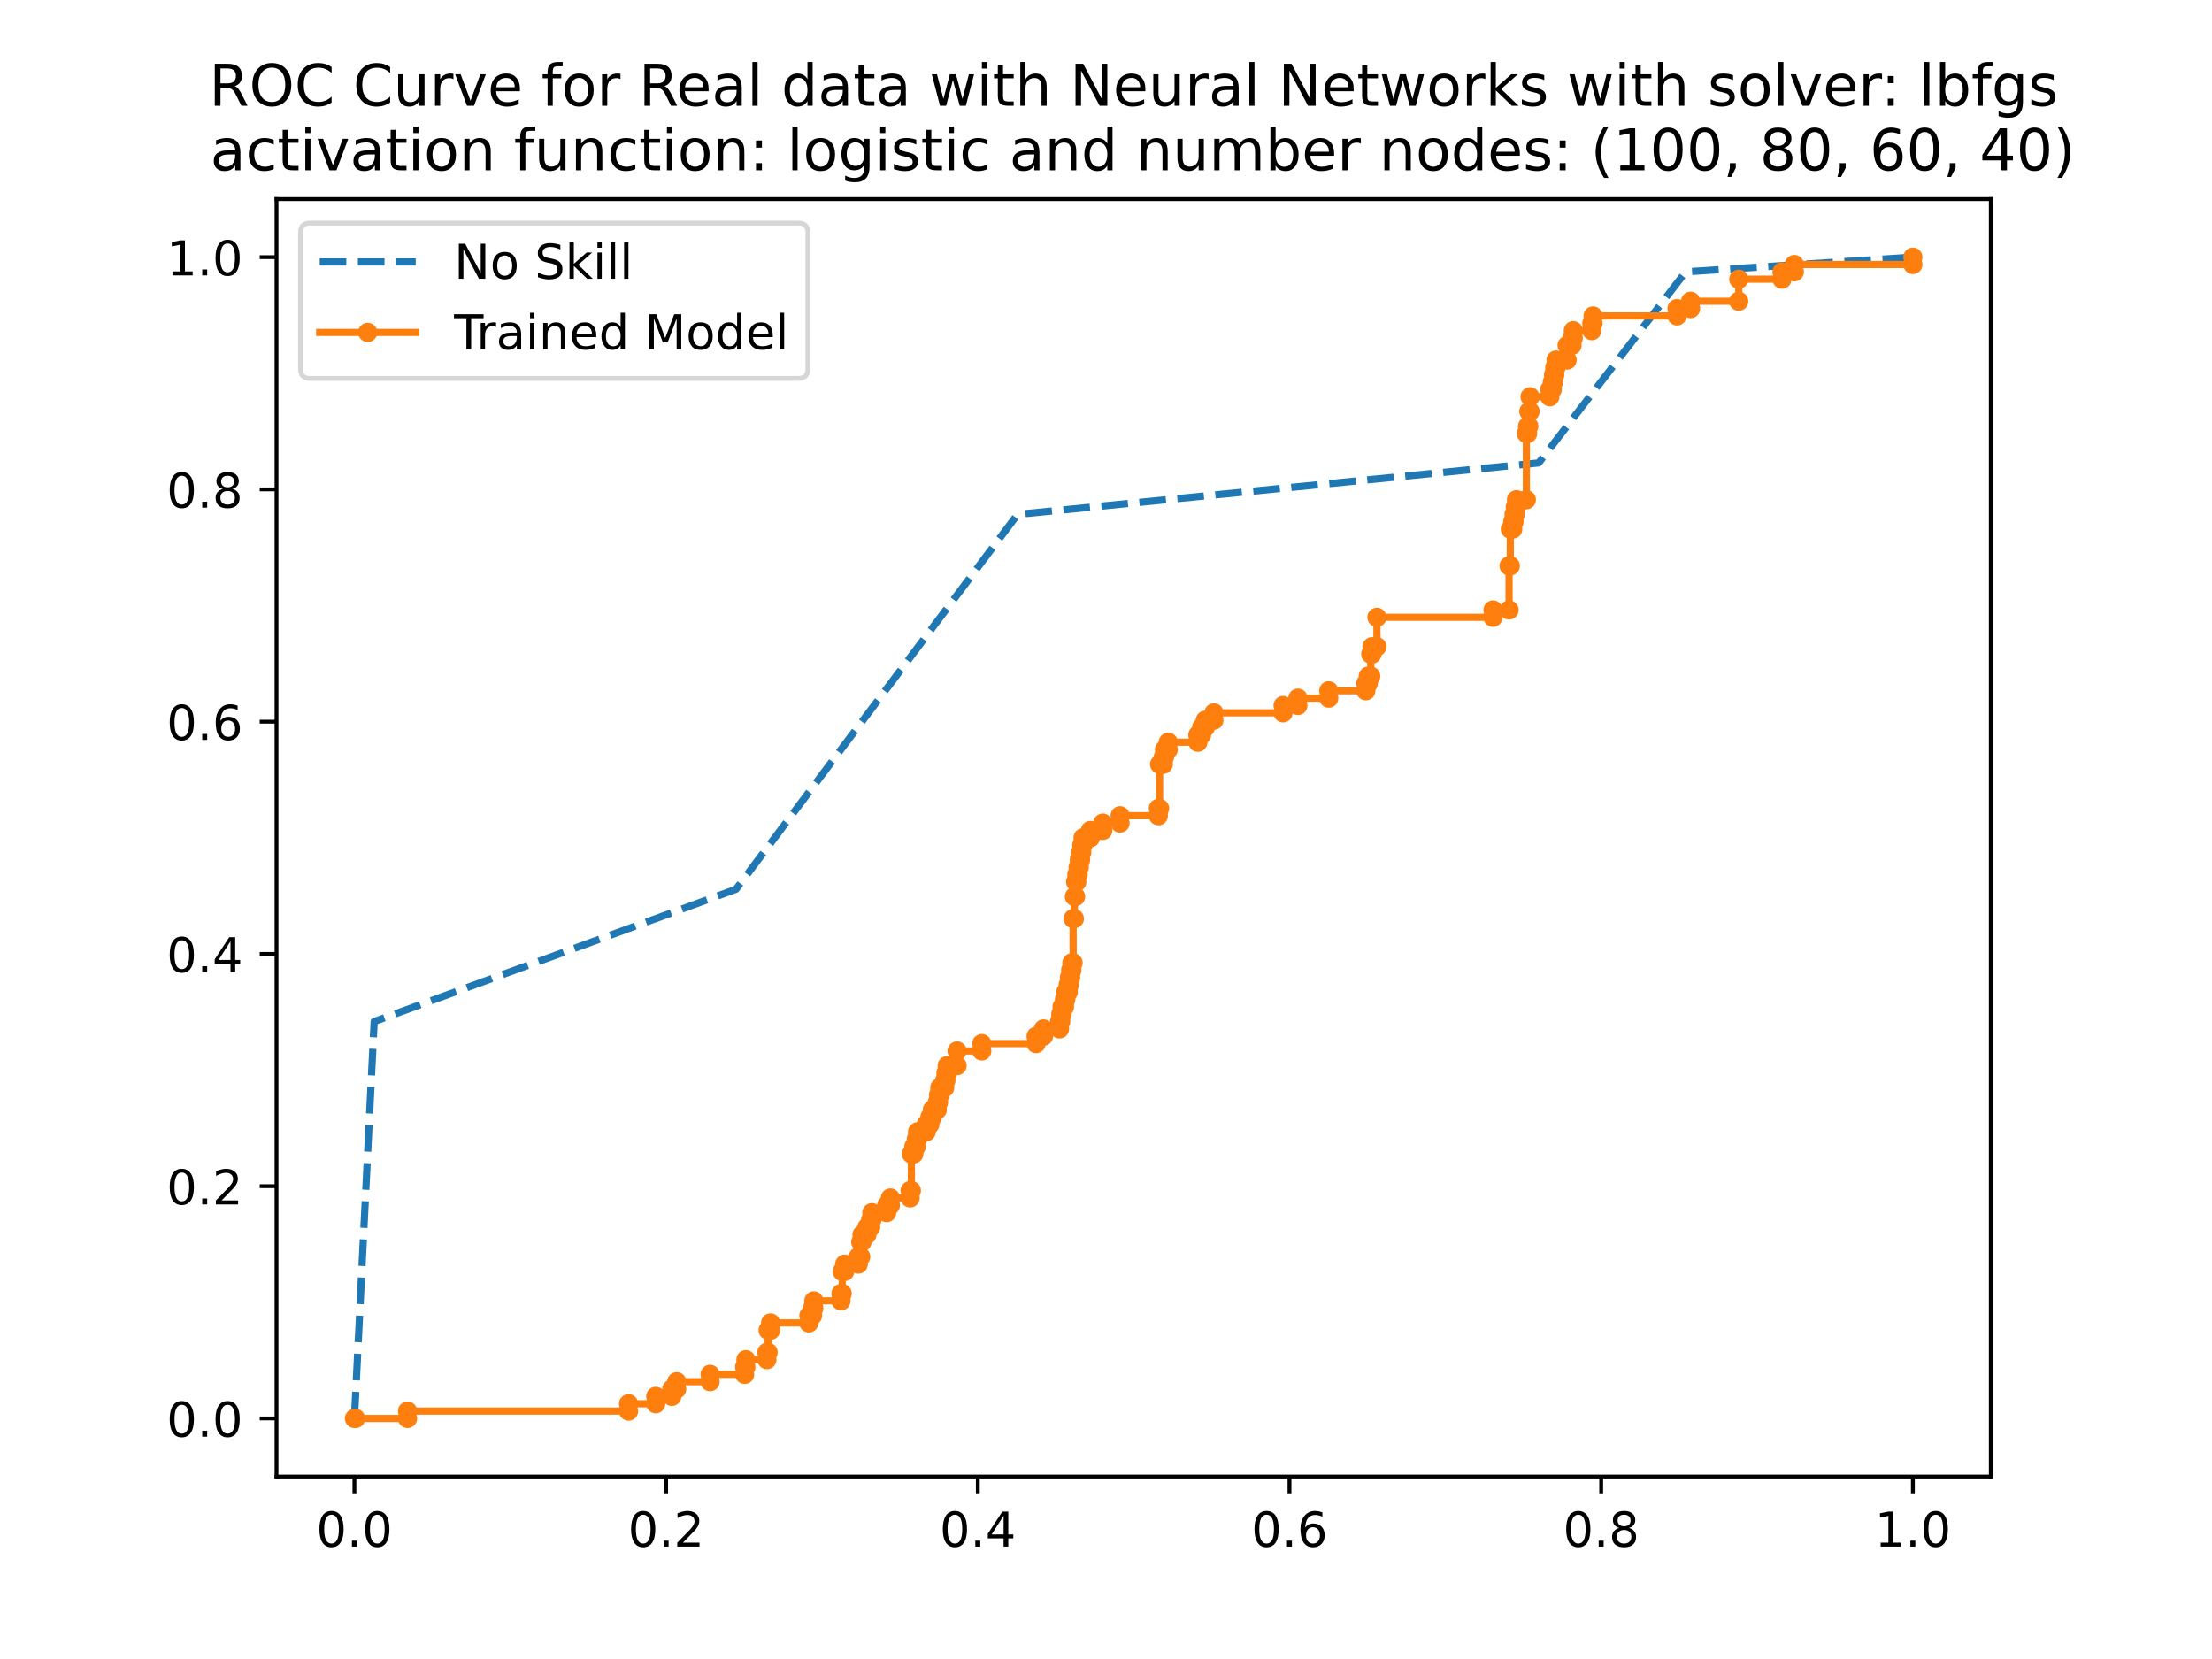 <?xml version="1.0" encoding="utf-8" standalone="no"?>
<!DOCTYPE svg PUBLIC "-//W3C//DTD SVG 1.1//EN"
  "http://www.w3.org/Graphics/SVG/1.1/DTD/svg11.dtd">
<!-- Created with matplotlib (https://matplotlib.org/) -->
<svg height="345.6pt" version="1.1" viewBox="0 0 460.8 345.6" width="460.8pt" xmlns="http://www.w3.org/2000/svg" xmlns:xlink="http://www.w3.org/1999/xlink">
 <defs>
  <style type="text/css">
*{stroke-linecap:butt;stroke-linejoin:round;}
  </style>
 </defs>
 <g id="figure_1">
  <g id="patch_1">
   <path d="M 0 345.6 
L 460.8 345.6 
L 460.8 0 
L 0 0 
z
" style="fill:#ffffff;"/>
  </g>
  <g id="axes_1">
   <g id="patch_2">
    <path d="M 57.6 307.584 
L 414.72 307.584 
L 414.72 41.472 
L 57.6 41.472 
z
" style="fill:#ffffff;"/>
   </g>
   <g id="matplotlib.axis_1">
    <g id="xtick_1">
     <g id="line2d_1">
      <defs>
       <path d="M 0 0 
L 0 3.5 
" id="m1d836913c6" style="stroke:#000000;stroke-width:0.8;"/>
      </defs>
      <g>
       <use style="stroke:#000000;stroke-width:0.8;" x="73.833" xlink:href="#m1d836913c6" y="307.584"/>
      </g>
     </g>
     <g id="text_1">
      <!-- 0.0 -->
      <defs>
       <path d="M 31.781 66.406 
Q 24.172 66.406 20.328 58.906 
Q 16.5 51.422 16.5 36.375 
Q 16.5 21.391 20.328 13.891 
Q 24.172 6.391 31.781 6.391 
Q 39.453 6.391 43.281 13.891 
Q 47.125 21.391 47.125 36.375 
Q 47.125 51.422 43.281 58.906 
Q 39.453 66.406 31.781 66.406 
z
M 31.781 74.219 
Q 44.047 74.219 50.516 64.516 
Q 56.984 54.828 56.984 36.375 
Q 56.984 17.969 50.516 8.266 
Q 44.047 -1.422 31.781 -1.422 
Q 19.531 -1.422 13.062 8.266 
Q 6.594 17.969 6.594 36.375 
Q 6.594 54.828 13.062 64.516 
Q 19.531 74.219 31.781 74.219 
z
" id="DejaVuSans-48"/>
       <path d="M 10.688 12.406 
L 21 12.406 
L 21 0 
L 10.688 0 
z
" id="DejaVuSans-46"/>
      </defs>
      <g transform="translate(65.881 322.182)scale(0.1 -0.1)">
       <use xlink:href="#DejaVuSans-48"/>
       <use x="63.623" xlink:href="#DejaVuSans-46"/>
       <use x="95.41" xlink:href="#DejaVuSans-48"/>
      </g>
     </g>
    </g>
    <g id="xtick_2">
     <g id="line2d_2">
      <g>
       <use style="stroke:#000000;stroke-width:0.8;" x="138.764" xlink:href="#m1d836913c6" y="307.584"/>
      </g>
     </g>
     <g id="text_2">
      <!-- 0.2 -->
      <defs>
       <path d="M 19.188 8.297 
L 53.609 8.297 
L 53.609 0 
L 7.328 0 
L 7.328 8.297 
Q 12.938 14.109 22.625 23.891 
Q 32.328 33.688 34.812 36.531 
Q 39.547 41.844 41.422 45.531 
Q 43.312 49.219 43.312 52.781 
Q 43.312 58.594 39.234 62.25 
Q 35.156 65.922 28.609 65.922 
Q 23.969 65.922 18.812 64.312 
Q 13.672 62.703 7.812 59.422 
L 7.812 69.391 
Q 13.766 71.781 18.938 73 
Q 24.125 74.219 28.422 74.219 
Q 39.75 74.219 46.484 68.547 
Q 53.219 62.891 53.219 53.422 
Q 53.219 48.922 51.531 44.891 
Q 49.859 40.875 45.406 35.406 
Q 44.188 33.984 37.641 27.219 
Q 31.109 20.453 19.188 8.297 
z
" id="DejaVuSans-50"/>
      </defs>
      <g transform="translate(130.812 322.182)scale(0.1 -0.1)">
       <use xlink:href="#DejaVuSans-48"/>
       <use x="63.623" xlink:href="#DejaVuSans-46"/>
       <use x="95.41" xlink:href="#DejaVuSans-50"/>
      </g>
     </g>
    </g>
    <g id="xtick_3">
     <g id="line2d_3">
      <g>
       <use style="stroke:#000000;stroke-width:0.8;" x="203.695" xlink:href="#m1d836913c6" y="307.584"/>
      </g>
     </g>
     <g id="text_3">
      <!-- 0.4 -->
      <defs>
       <path d="M 37.797 64.312 
L 12.891 25.391 
L 37.797 25.391 
z
M 35.203 72.906 
L 47.609 72.906 
L 47.609 25.391 
L 58.016 25.391 
L 58.016 17.188 
L 47.609 17.188 
L 47.609 0 
L 37.797 0 
L 37.797 17.188 
L 4.891 17.188 
L 4.891 26.703 
z
" id="DejaVuSans-52"/>
      </defs>
      <g transform="translate(195.743 322.182)scale(0.1 -0.1)">
       <use xlink:href="#DejaVuSans-48"/>
       <use x="63.623" xlink:href="#DejaVuSans-46"/>
       <use x="95.41" xlink:href="#DejaVuSans-52"/>
      </g>
     </g>
    </g>
    <g id="xtick_4">
     <g id="line2d_4">
      <g>
       <use style="stroke:#000000;stroke-width:0.8;" x="268.625" xlink:href="#m1d836913c6" y="307.584"/>
      </g>
     </g>
     <g id="text_4">
      <!-- 0.6 -->
      <defs>
       <path d="M 33.016 40.375 
Q 26.375 40.375 22.484 35.828 
Q 18.609 31.297 18.609 23.391 
Q 18.609 15.531 22.484 10.953 
Q 26.375 6.391 33.016 6.391 
Q 39.656 6.391 43.531 10.953 
Q 47.406 15.531 47.406 23.391 
Q 47.406 31.297 43.531 35.828 
Q 39.656 40.375 33.016 40.375 
z
M 52.594 71.297 
L 52.594 62.312 
Q 48.875 64.062 45.094 64.984 
Q 41.312 65.922 37.594 65.922 
Q 27.828 65.922 22.672 59.328 
Q 17.531 52.734 16.797 39.406 
Q 19.672 43.656 24.016 45.922 
Q 28.375 48.188 33.594 48.188 
Q 44.578 48.188 50.953 41.516 
Q 57.328 34.859 57.328 23.391 
Q 57.328 12.156 50.688 5.359 
Q 44.047 -1.422 33.016 -1.422 
Q 20.359 -1.422 13.672 8.266 
Q 6.984 17.969 6.984 36.375 
Q 6.984 53.656 15.188 63.938 
Q 23.391 74.219 37.203 74.219 
Q 40.922 74.219 44.703 73.484 
Q 48.484 72.75 52.594 71.297 
z
" id="DejaVuSans-54"/>
      </defs>
      <g transform="translate(260.674 322.182)scale(0.1 -0.1)">
       <use xlink:href="#DejaVuSans-48"/>
       <use x="63.623" xlink:href="#DejaVuSans-46"/>
       <use x="95.41" xlink:href="#DejaVuSans-54"/>
      </g>
     </g>
    </g>
    <g id="xtick_5">
     <g id="line2d_5">
      <g>
       <use style="stroke:#000000;stroke-width:0.8;" x="333.556" xlink:href="#m1d836913c6" y="307.584"/>
      </g>
     </g>
     <g id="text_5">
      <!-- 0.8 -->
      <defs>
       <path d="M 31.781 34.625 
Q 24.75 34.625 20.719 30.859 
Q 16.703 27.094 16.703 20.516 
Q 16.703 13.922 20.719 10.156 
Q 24.75 6.391 31.781 6.391 
Q 38.812 6.391 42.859 10.172 
Q 46.922 13.969 46.922 20.516 
Q 46.922 27.094 42.891 30.859 
Q 38.875 34.625 31.781 34.625 
z
M 21.922 38.812 
Q 15.578 40.375 12.031 44.719 
Q 8.5 49.078 8.5 55.328 
Q 8.5 64.062 14.719 69.141 
Q 20.953 74.219 31.781 74.219 
Q 42.672 74.219 48.875 69.141 
Q 55.078 64.062 55.078 55.328 
Q 55.078 49.078 51.531 44.719 
Q 48 40.375 41.703 38.812 
Q 48.828 37.156 52.797 32.312 
Q 56.781 27.484 56.781 20.516 
Q 56.781 9.906 50.312 4.234 
Q 43.844 -1.422 31.781 -1.422 
Q 19.734 -1.422 13.25 4.234 
Q 6.781 9.906 6.781 20.516 
Q 6.781 27.484 10.781 32.312 
Q 14.797 37.156 21.922 38.812 
z
M 18.312 54.391 
Q 18.312 48.734 21.844 45.562 
Q 25.391 42.391 31.781 42.391 
Q 38.141 42.391 41.719 45.562 
Q 45.312 48.734 45.312 54.391 
Q 45.312 60.062 41.719 63.234 
Q 38.141 66.406 31.781 66.406 
Q 25.391 66.406 21.844 63.234 
Q 18.312 60.062 18.312 54.391 
z
" id="DejaVuSans-56"/>
      </defs>
      <g transform="translate(325.605 322.182)scale(0.1 -0.1)">
       <use xlink:href="#DejaVuSans-48"/>
       <use x="63.623" xlink:href="#DejaVuSans-46"/>
       <use x="95.41" xlink:href="#DejaVuSans-56"/>
      </g>
     </g>
    </g>
    <g id="xtick_6">
     <g id="line2d_6">
      <g>
       <use style="stroke:#000000;stroke-width:0.8;" x="398.487" xlink:href="#m1d836913c6" y="307.584"/>
      </g>
     </g>
     <g id="text_6">
      <!-- 1.0 -->
      <defs>
       <path d="M 12.406 8.297 
L 28.516 8.297 
L 28.516 63.922 
L 10.984 60.406 
L 10.984 69.391 
L 28.422 72.906 
L 38.281 72.906 
L 38.281 8.297 
L 54.391 8.297 
L 54.391 0 
L 12.406 0 
z
" id="DejaVuSans-49"/>
      </defs>
      <g transform="translate(390.536 322.182)scale(0.1 -0.1)">
       <use xlink:href="#DejaVuSans-49"/>
       <use x="63.623" xlink:href="#DejaVuSans-46"/>
       <use x="95.41" xlink:href="#DejaVuSans-48"/>
      </g>
     </g>
    </g>
   </g>
   <g id="matplotlib.axis_2">
    <g id="ytick_1">
     <g id="line2d_7">
      <defs>
       <path d="M 0 0 
L -3.5 0 
" id="m1ca6180bd4" style="stroke:#000000;stroke-width:0.8;"/>
      </defs>
      <g>
       <use style="stroke:#000000;stroke-width:0.8;" x="57.6" xlink:href="#m1ca6180bd4" y="295.488"/>
      </g>
     </g>
     <g id="text_7">
      <!-- 0.0 -->
      <g transform="translate(34.697 299.287)scale(0.1 -0.1)">
       <use xlink:href="#DejaVuSans-48"/>
       <use x="63.623" xlink:href="#DejaVuSans-46"/>
       <use x="95.41" xlink:href="#DejaVuSans-48"/>
      </g>
     </g>
    </g>
    <g id="ytick_2">
     <g id="line2d_8">
      <g>
       <use style="stroke:#000000;stroke-width:0.8;" x="57.6" xlink:href="#m1ca6180bd4" y="247.104"/>
      </g>
     </g>
     <g id="text_8">
      <!-- 0.2 -->
      <g transform="translate(34.697 250.903)scale(0.1 -0.1)">
       <use xlink:href="#DejaVuSans-48"/>
       <use x="63.623" xlink:href="#DejaVuSans-46"/>
       <use x="95.41" xlink:href="#DejaVuSans-50"/>
      </g>
     </g>
    </g>
    <g id="ytick_3">
     <g id="line2d_9">
      <g>
       <use style="stroke:#000000;stroke-width:0.8;" x="57.6" xlink:href="#m1ca6180bd4" y="198.72"/>
      </g>
     </g>
     <g id="text_9">
      <!-- 0.4 -->
      <g transform="translate(34.697 202.519)scale(0.1 -0.1)">
       <use xlink:href="#DejaVuSans-48"/>
       <use x="63.623" xlink:href="#DejaVuSans-46"/>
       <use x="95.41" xlink:href="#DejaVuSans-52"/>
      </g>
     </g>
    </g>
    <g id="ytick_4">
     <g id="line2d_10">
      <g>
       <use style="stroke:#000000;stroke-width:0.8;" x="57.6" xlink:href="#m1ca6180bd4" y="150.336"/>
      </g>
     </g>
     <g id="text_10">
      <!-- 0.6 -->
      <g transform="translate(34.697 154.135)scale(0.1 -0.1)">
       <use xlink:href="#DejaVuSans-48"/>
       <use x="63.623" xlink:href="#DejaVuSans-46"/>
       <use x="95.41" xlink:href="#DejaVuSans-54"/>
      </g>
     </g>
    </g>
    <g id="ytick_5">
     <g id="line2d_11">
      <g>
       <use style="stroke:#000000;stroke-width:0.8;" x="57.6" xlink:href="#m1ca6180bd4" y="101.952"/>
      </g>
     </g>
     <g id="text_11">
      <!-- 0.8 -->
      <g transform="translate(34.697 105.751)scale(0.1 -0.1)">
       <use xlink:href="#DejaVuSans-48"/>
       <use x="63.623" xlink:href="#DejaVuSans-46"/>
       <use x="95.41" xlink:href="#DejaVuSans-56"/>
      </g>
     </g>
    </g>
    <g id="ytick_6">
     <g id="line2d_12">
      <g>
       <use style="stroke:#000000;stroke-width:0.8;" x="57.6" xlink:href="#m1ca6180bd4" y="53.568"/>
      </g>
     </g>
     <g id="text_12">
      <!-- 1.0 -->
      <g transform="translate(34.697 57.367)scale(0.1 -0.1)">
       <use xlink:href="#DejaVuSans-49"/>
       <use x="63.623" xlink:href="#DejaVuSans-46"/>
       <use x="95.41" xlink:href="#DejaVuSans-48"/>
      </g>
     </g>
    </g>
   </g>
   <g id="line2d_13">
    <path clip-path="url(#pd02e1b7ed0)" d="M 73.833 295.488 
L 77.949 212.806 
L 153.324 185.246 
L 211.978 107.158 
L 320.539 96.44 
L 351.153 56.63 
L 398.487 53.568 
" style="fill:none;stroke:#1f77b4;stroke-dasharray:5.55,2.4;stroke-dashoffset:0;stroke-width:1.5;"/>
   </g>
   <g id="line2d_14">
    <path clip-path="url(#pd02e1b7ed0)" d="M 73.833 295.488 
L 84.895 295.488 
L 84.895 293.957 
L 130.943 293.957 
L 130.943 292.426 
L 136.603 292.426 
L 136.603 290.895 
L 139.947 290.895 
L 139.947 289.363 
L 140.976 289.363 
L 140.976 287.832 
L 147.922 287.832 
L 147.922 286.301 
L 155.125 286.301 
L 155.125 284.77 
L 155.382 284.77 
L 155.382 283.239 
L 159.756 283.239 
L 159.756 281.708 
L 160.013 281.708 
L 160.013 277.114 
L 160.527 277.114 
L 160.527 275.583 
L 168.502 275.583 
L 168.502 274.052 
L 169.274 274.052 
L 169.274 272.521 
L 169.531 272.521 
L 169.531 270.99 
L 175.191 270.99 
L 175.191 269.459 
L 175.448 269.459 
L 175.448 264.865 
L 175.963 264.865 
L 175.963 263.334 
L 178.792 263.334 
L 178.792 261.803 
L 179.307 261.803 
L 179.307 258.741 
L 179.564 258.741 
L 179.564 257.21 
L 180.593 257.21 
L 180.593 255.678 
L 181.365 255.678 
L 181.365 254.147 
L 181.622 254.147 
L 181.622 252.616 
L 184.709 252.616 
L 184.709 251.085 
L 185.481 251.085 
L 185.481 249.554 
L 189.597 249.554 
L 189.597 248.023 
L 189.854 248.023 
L 189.854 240.367 
L 190.369 240.367 
L 190.369 238.836 
L 190.883 238.836 
L 190.883 237.305 
L 191.141 237.305 
L 191.141 235.774 
L 192.941 235.774 
L 192.941 234.242 
L 193.713 234.242 
L 193.713 232.711 
L 194.228 232.711 
L 194.228 231.18 
L 195.257 231.18 
L 195.257 229.649 
L 195.514 229.649 
L 195.514 228.118 
L 195.771 228.118 
L 195.771 226.587 
L 196.8 226.587 
L 196.8 225.056 
L 197.057 225.056 
L 197.057 223.524 
L 197.315 223.524 
L 197.315 221.993 
L 199.373 221.993 
L 199.373 218.931 
L 204.518 218.931 
L 204.518 217.4 
L 215.837 217.4 
L 215.837 215.869 
L 217.38 215.869 
L 217.38 214.338 
L 220.725 214.338 
L 220.725 212.806 
L 220.982 212.806 
L 220.982 211.275 
L 221.239 211.275 
L 221.239 209.744 
L 221.754 209.744 
L 221.754 208.213 
L 222.011 208.213 
L 222.011 206.682 
L 222.526 206.682 
L 222.526 205.151 
L 222.783 205.151 
L 222.783 203.62 
L 223.04 203.62 
L 223.04 202.089 
L 223.297 202.089 
L 223.297 200.557 
L 223.555 200.557 
L 223.555 191.371 
L 223.812 191.371 
L 223.812 186.777 
L 224.069 186.777 
L 224.069 183.715 
L 224.326 183.715 
L 224.326 182.184 
L 224.584 182.184 
L 224.584 180.653 
L 224.841 180.653 
L 224.841 179.121 
L 225.098 179.121 
L 225.098 177.59 
L 225.355 177.59 
L 225.355 176.059 
L 225.613 176.059 
L 225.613 174.528 
L 227.156 174.528 
L 227.156 172.997 
L 229.729 172.997 
L 229.729 171.466 
L 233.33 171.466 
L 233.33 169.935 
L 241.305 169.935 
L 241.305 168.403 
L 241.562 168.403 
L 241.562 159.217 
L 242.334 159.217 
L 242.334 157.685 
L 242.591 157.685 
L 242.591 156.154 
L 243.363 156.154 
L 243.363 154.623 
L 249.537 154.623 
L 249.537 153.092 
L 250.309 153.092 
L 250.309 151.561 
L 251.081 151.561 
L 251.081 150.03 
L 252.882 150.03 
L 252.882 148.499 
L 267.288 148.499 
L 267.288 146.967 
L 270.375 146.967 
L 270.375 145.436 
L 276.806 145.436 
L 276.806 143.905 
L 284.524 143.905 
L 284.524 142.374 
L 285.038 142.374 
L 285.038 140.843 
L 285.553 140.843 
L 285.553 136.25 
L 285.81 136.25 
L 285.81 134.718 
L 286.839 134.718 
L 286.839 128.594 
L 311.021 128.594 
L 311.021 127.063 
L 314.365 127.063 
L 314.365 117.876 
L 314.622 117.876 
L 314.622 110.22 
L 315.137 110.22 
L 315.137 108.689 
L 315.394 108.689 
L 315.394 107.158 
L 315.651 107.158 
L 315.651 105.627 
L 315.909 105.627 
L 315.909 104.096 
L 317.967 104.096 
L 317.967 90.315 
L 318.224 90.315 
L 318.224 88.784 
L 318.481 88.784 
L 318.481 85.722 
L 318.739 85.722 
L 318.739 82.66 
L 322.855 82.66 
L 322.855 81.129 
L 323.369 81.129 
L 323.369 79.597 
L 323.626 79.597 
L 323.626 78.066 
L 323.884 78.066 
L 323.884 76.535 
L 324.141 76.535 
L 324.141 75.004 
L 326.456 75.004 
L 326.456 71.942 
L 327.485 71.942 
L 327.485 70.411 
L 327.742 70.411 
L 327.742 68.879 
L 331.601 68.879 
L 331.601 67.348 
L 331.858 67.348 
L 331.858 65.817 
L 349.352 65.817 
L 349.352 64.286 
L 352.182 64.286 
L 352.182 62.755 
L 362.214 62.755 
L 362.214 58.161 
L 371.218 58.161 
L 371.218 56.63 
L 373.791 56.63 
L 373.791 55.099 
L 398.487 55.099 
L 398.487 53.568 
L 398.487 53.568 
" style="fill:none;stroke:#ff7f0e;stroke-linecap:square;stroke-width:1.5;"/>
    <defs>
     <path d="M 0 1.5 
C 0.398 1.5 0.779 1.342 1.061 1.061 
C 1.342 0.779 1.5 0.398 1.5 0 
C 1.5 -0.398 1.342 -0.779 1.061 -1.061 
C 0.779 -1.342 0.398 -1.5 0 -1.5 
C -0.398 -1.5 -0.779 -1.342 -1.061 -1.061 
C -1.342 -0.779 -1.5 -0.398 -1.5 0 
C -1.5 0.398 -1.342 0.779 -1.061 1.061 
C -0.779 1.342 -0.398 1.5 0 1.5 
z
" id="m5cc04a9343" style="stroke:#ff7f0e;"/>
    </defs>
    <g clip-path="url(#pd02e1b7ed0)">
     <use style="fill:#ff7f0e;stroke:#ff7f0e;" x="73.833" xlink:href="#m5cc04a9343" y="295.488"/>
     <use style="fill:#ff7f0e;stroke:#ff7f0e;" x="74.09" xlink:href="#m5cc04a9343" y="295.488"/>
     <use style="fill:#ff7f0e;stroke:#ff7f0e;" x="84.895" xlink:href="#m5cc04a9343" y="295.488"/>
     <use style="fill:#ff7f0e;stroke:#ff7f0e;" x="84.895" xlink:href="#m5cc04a9343" y="293.957"/>
     <use style="fill:#ff7f0e;stroke:#ff7f0e;" x="130.943" xlink:href="#m5cc04a9343" y="293.957"/>
     <use style="fill:#ff7f0e;stroke:#ff7f0e;" x="130.943" xlink:href="#m5cc04a9343" y="292.426"/>
     <use style="fill:#ff7f0e;stroke:#ff7f0e;" x="136.603" xlink:href="#m5cc04a9343" y="292.426"/>
     <use style="fill:#ff7f0e;stroke:#ff7f0e;" x="136.603" xlink:href="#m5cc04a9343" y="290.895"/>
     <use style="fill:#ff7f0e;stroke:#ff7f0e;" x="139.947" xlink:href="#m5cc04a9343" y="290.895"/>
     <use style="fill:#ff7f0e;stroke:#ff7f0e;" x="139.947" xlink:href="#m5cc04a9343" y="289.363"/>
     <use style="fill:#ff7f0e;stroke:#ff7f0e;" x="140.976" xlink:href="#m5cc04a9343" y="289.363"/>
     <use style="fill:#ff7f0e;stroke:#ff7f0e;" x="140.976" xlink:href="#m5cc04a9343" y="287.832"/>
     <use style="fill:#ff7f0e;stroke:#ff7f0e;" x="147.922" xlink:href="#m5cc04a9343" y="287.832"/>
     <use style="fill:#ff7f0e;stroke:#ff7f0e;" x="147.922" xlink:href="#m5cc04a9343" y="286.301"/>
     <use style="fill:#ff7f0e;stroke:#ff7f0e;" x="155.125" xlink:href="#m5cc04a9343" y="286.301"/>
     <use style="fill:#ff7f0e;stroke:#ff7f0e;" x="155.125" xlink:href="#m5cc04a9343" y="284.77"/>
     <use style="fill:#ff7f0e;stroke:#ff7f0e;" x="155.382" xlink:href="#m5cc04a9343" y="284.77"/>
     <use style="fill:#ff7f0e;stroke:#ff7f0e;" x="155.382" xlink:href="#m5cc04a9343" y="283.239"/>
     <use style="fill:#ff7f0e;stroke:#ff7f0e;" x="159.756" xlink:href="#m5cc04a9343" y="283.239"/>
     <use style="fill:#ff7f0e;stroke:#ff7f0e;" x="159.756" xlink:href="#m5cc04a9343" y="281.708"/>
     <use style="fill:#ff7f0e;stroke:#ff7f0e;" x="160.013" xlink:href="#m5cc04a9343" y="281.708"/>
     <use style="fill:#ff7f0e;stroke:#ff7f0e;" x="160.013" xlink:href="#m5cc04a9343" y="277.114"/>
     <use style="fill:#ff7f0e;stroke:#ff7f0e;" x="160.527" xlink:href="#m5cc04a9343" y="277.114"/>
     <use style="fill:#ff7f0e;stroke:#ff7f0e;" x="160.527" xlink:href="#m5cc04a9343" y="275.583"/>
     <use style="fill:#ff7f0e;stroke:#ff7f0e;" x="168.502" xlink:href="#m5cc04a9343" y="275.583"/>
     <use style="fill:#ff7f0e;stroke:#ff7f0e;" x="168.502" xlink:href="#m5cc04a9343" y="274.052"/>
     <use style="fill:#ff7f0e;stroke:#ff7f0e;" x="169.274" xlink:href="#m5cc04a9343" y="274.052"/>
     <use style="fill:#ff7f0e;stroke:#ff7f0e;" x="169.274" xlink:href="#m5cc04a9343" y="272.521"/>
     <use style="fill:#ff7f0e;stroke:#ff7f0e;" x="169.531" xlink:href="#m5cc04a9343" y="272.521"/>
     <use style="fill:#ff7f0e;stroke:#ff7f0e;" x="169.531" xlink:href="#m5cc04a9343" y="270.99"/>
     <use style="fill:#ff7f0e;stroke:#ff7f0e;" x="175.191" xlink:href="#m5cc04a9343" y="270.99"/>
     <use style="fill:#ff7f0e;stroke:#ff7f0e;" x="175.191" xlink:href="#m5cc04a9343" y="269.459"/>
     <use style="fill:#ff7f0e;stroke:#ff7f0e;" x="175.448" xlink:href="#m5cc04a9343" y="269.459"/>
     <use style="fill:#ff7f0e;stroke:#ff7f0e;" x="175.448" xlink:href="#m5cc04a9343" y="264.865"/>
     <use style="fill:#ff7f0e;stroke:#ff7f0e;" x="175.963" xlink:href="#m5cc04a9343" y="264.865"/>
     <use style="fill:#ff7f0e;stroke:#ff7f0e;" x="175.963" xlink:href="#m5cc04a9343" y="263.334"/>
     <use style="fill:#ff7f0e;stroke:#ff7f0e;" x="178.792" xlink:href="#m5cc04a9343" y="263.334"/>
     <use style="fill:#ff7f0e;stroke:#ff7f0e;" x="178.792" xlink:href="#m5cc04a9343" y="261.803"/>
     <use style="fill:#ff7f0e;stroke:#ff7f0e;" x="179.307" xlink:href="#m5cc04a9343" y="261.803"/>
     <use style="fill:#ff7f0e;stroke:#ff7f0e;" x="179.307" xlink:href="#m5cc04a9343" y="258.741"/>
     <use style="fill:#ff7f0e;stroke:#ff7f0e;" x="179.564" xlink:href="#m5cc04a9343" y="258.741"/>
     <use style="fill:#ff7f0e;stroke:#ff7f0e;" x="179.564" xlink:href="#m5cc04a9343" y="257.21"/>
     <use style="fill:#ff7f0e;stroke:#ff7f0e;" x="180.593" xlink:href="#m5cc04a9343" y="257.21"/>
     <use style="fill:#ff7f0e;stroke:#ff7f0e;" x="180.593" xlink:href="#m5cc04a9343" y="255.678"/>
     <use style="fill:#ff7f0e;stroke:#ff7f0e;" x="181.365" xlink:href="#m5cc04a9343" y="255.678"/>
     <use style="fill:#ff7f0e;stroke:#ff7f0e;" x="181.365" xlink:href="#m5cc04a9343" y="254.147"/>
     <use style="fill:#ff7f0e;stroke:#ff7f0e;" x="181.622" xlink:href="#m5cc04a9343" y="254.147"/>
     <use style="fill:#ff7f0e;stroke:#ff7f0e;" x="181.622" xlink:href="#m5cc04a9343" y="252.616"/>
     <use style="fill:#ff7f0e;stroke:#ff7f0e;" x="184.709" xlink:href="#m5cc04a9343" y="252.616"/>
     <use style="fill:#ff7f0e;stroke:#ff7f0e;" x="184.709" xlink:href="#m5cc04a9343" y="251.085"/>
     <use style="fill:#ff7f0e;stroke:#ff7f0e;" x="185.481" xlink:href="#m5cc04a9343" y="251.085"/>
     <use style="fill:#ff7f0e;stroke:#ff7f0e;" x="185.481" xlink:href="#m5cc04a9343" y="249.554"/>
     <use style="fill:#ff7f0e;stroke:#ff7f0e;" x="189.597" xlink:href="#m5cc04a9343" y="249.554"/>
     <use style="fill:#ff7f0e;stroke:#ff7f0e;" x="189.597" xlink:href="#m5cc04a9343" y="248.023"/>
     <use style="fill:#ff7f0e;stroke:#ff7f0e;" x="189.854" xlink:href="#m5cc04a9343" y="248.023"/>
     <use style="fill:#ff7f0e;stroke:#ff7f0e;" x="189.854" xlink:href="#m5cc04a9343" y="240.367"/>
     <use style="fill:#ff7f0e;stroke:#ff7f0e;" x="190.369" xlink:href="#m5cc04a9343" y="240.367"/>
     <use style="fill:#ff7f0e;stroke:#ff7f0e;" x="190.369" xlink:href="#m5cc04a9343" y="238.836"/>
     <use style="fill:#ff7f0e;stroke:#ff7f0e;" x="190.883" xlink:href="#m5cc04a9343" y="238.836"/>
     <use style="fill:#ff7f0e;stroke:#ff7f0e;" x="190.883" xlink:href="#m5cc04a9343" y="237.305"/>
     <use style="fill:#ff7f0e;stroke:#ff7f0e;" x="191.141" xlink:href="#m5cc04a9343" y="237.305"/>
     <use style="fill:#ff7f0e;stroke:#ff7f0e;" x="191.141" xlink:href="#m5cc04a9343" y="235.774"/>
     <use style="fill:#ff7f0e;stroke:#ff7f0e;" x="192.941" xlink:href="#m5cc04a9343" y="235.774"/>
     <use style="fill:#ff7f0e;stroke:#ff7f0e;" x="192.941" xlink:href="#m5cc04a9343" y="234.242"/>
     <use style="fill:#ff7f0e;stroke:#ff7f0e;" x="193.713" xlink:href="#m5cc04a9343" y="234.242"/>
     <use style="fill:#ff7f0e;stroke:#ff7f0e;" x="193.713" xlink:href="#m5cc04a9343" y="232.711"/>
     <use style="fill:#ff7f0e;stroke:#ff7f0e;" x="194.228" xlink:href="#m5cc04a9343" y="232.711"/>
     <use style="fill:#ff7f0e;stroke:#ff7f0e;" x="194.228" xlink:href="#m5cc04a9343" y="231.18"/>
     <use style="fill:#ff7f0e;stroke:#ff7f0e;" x="195.257" xlink:href="#m5cc04a9343" y="231.18"/>
     <use style="fill:#ff7f0e;stroke:#ff7f0e;" x="195.257" xlink:href="#m5cc04a9343" y="229.649"/>
     <use style="fill:#ff7f0e;stroke:#ff7f0e;" x="195.514" xlink:href="#m5cc04a9343" y="229.649"/>
     <use style="fill:#ff7f0e;stroke:#ff7f0e;" x="195.514" xlink:href="#m5cc04a9343" y="228.118"/>
     <use style="fill:#ff7f0e;stroke:#ff7f0e;" x="195.771" xlink:href="#m5cc04a9343" y="228.118"/>
     <use style="fill:#ff7f0e;stroke:#ff7f0e;" x="195.771" xlink:href="#m5cc04a9343" y="226.587"/>
     <use style="fill:#ff7f0e;stroke:#ff7f0e;" x="196.8" xlink:href="#m5cc04a9343" y="226.587"/>
     <use style="fill:#ff7f0e;stroke:#ff7f0e;" x="196.8" xlink:href="#m5cc04a9343" y="225.056"/>
     <use style="fill:#ff7f0e;stroke:#ff7f0e;" x="197.057" xlink:href="#m5cc04a9343" y="225.056"/>
     <use style="fill:#ff7f0e;stroke:#ff7f0e;" x="197.057" xlink:href="#m5cc04a9343" y="223.524"/>
     <use style="fill:#ff7f0e;stroke:#ff7f0e;" x="197.315" xlink:href="#m5cc04a9343" y="223.524"/>
     <use style="fill:#ff7f0e;stroke:#ff7f0e;" x="197.315" xlink:href="#m5cc04a9343" y="221.993"/>
     <use style="fill:#ff7f0e;stroke:#ff7f0e;" x="199.373" xlink:href="#m5cc04a9343" y="221.993"/>
     <use style="fill:#ff7f0e;stroke:#ff7f0e;" x="199.373" xlink:href="#m5cc04a9343" y="218.931"/>
     <use style="fill:#ff7f0e;stroke:#ff7f0e;" x="204.518" xlink:href="#m5cc04a9343" y="218.931"/>
     <use style="fill:#ff7f0e;stroke:#ff7f0e;" x="204.518" xlink:href="#m5cc04a9343" y="217.4"/>
     <use style="fill:#ff7f0e;stroke:#ff7f0e;" x="215.837" xlink:href="#m5cc04a9343" y="217.4"/>
     <use style="fill:#ff7f0e;stroke:#ff7f0e;" x="215.837" xlink:href="#m5cc04a9343" y="215.869"/>
     <use style="fill:#ff7f0e;stroke:#ff7f0e;" x="217.38" xlink:href="#m5cc04a9343" y="215.869"/>
     <use style="fill:#ff7f0e;stroke:#ff7f0e;" x="217.38" xlink:href="#m5cc04a9343" y="214.338"/>
     <use style="fill:#ff7f0e;stroke:#ff7f0e;" x="220.725" xlink:href="#m5cc04a9343" y="214.338"/>
     <use style="fill:#ff7f0e;stroke:#ff7f0e;" x="220.725" xlink:href="#m5cc04a9343" y="212.806"/>
     <use style="fill:#ff7f0e;stroke:#ff7f0e;" x="220.982" xlink:href="#m5cc04a9343" y="212.806"/>
     <use style="fill:#ff7f0e;stroke:#ff7f0e;" x="220.982" xlink:href="#m5cc04a9343" y="211.275"/>
     <use style="fill:#ff7f0e;stroke:#ff7f0e;" x="221.239" xlink:href="#m5cc04a9343" y="211.275"/>
     <use style="fill:#ff7f0e;stroke:#ff7f0e;" x="221.239" xlink:href="#m5cc04a9343" y="209.744"/>
     <use style="fill:#ff7f0e;stroke:#ff7f0e;" x="221.754" xlink:href="#m5cc04a9343" y="209.744"/>
     <use style="fill:#ff7f0e;stroke:#ff7f0e;" x="221.754" xlink:href="#m5cc04a9343" y="208.213"/>
     <use style="fill:#ff7f0e;stroke:#ff7f0e;" x="222.011" xlink:href="#m5cc04a9343" y="208.213"/>
     <use style="fill:#ff7f0e;stroke:#ff7f0e;" x="222.011" xlink:href="#m5cc04a9343" y="206.682"/>
     <use style="fill:#ff7f0e;stroke:#ff7f0e;" x="222.526" xlink:href="#m5cc04a9343" y="206.682"/>
     <use style="fill:#ff7f0e;stroke:#ff7f0e;" x="222.526" xlink:href="#m5cc04a9343" y="205.151"/>
     <use style="fill:#ff7f0e;stroke:#ff7f0e;" x="222.783" xlink:href="#m5cc04a9343" y="205.151"/>
     <use style="fill:#ff7f0e;stroke:#ff7f0e;" x="222.783" xlink:href="#m5cc04a9343" y="203.62"/>
     <use style="fill:#ff7f0e;stroke:#ff7f0e;" x="223.04" xlink:href="#m5cc04a9343" y="203.62"/>
     <use style="fill:#ff7f0e;stroke:#ff7f0e;" x="223.04" xlink:href="#m5cc04a9343" y="202.089"/>
     <use style="fill:#ff7f0e;stroke:#ff7f0e;" x="223.297" xlink:href="#m5cc04a9343" y="202.089"/>
     <use style="fill:#ff7f0e;stroke:#ff7f0e;" x="223.297" xlink:href="#m5cc04a9343" y="200.557"/>
     <use style="fill:#ff7f0e;stroke:#ff7f0e;" x="223.555" xlink:href="#m5cc04a9343" y="200.557"/>
     <use style="fill:#ff7f0e;stroke:#ff7f0e;" x="223.555" xlink:href="#m5cc04a9343" y="191.371"/>
     <use style="fill:#ff7f0e;stroke:#ff7f0e;" x="223.812" xlink:href="#m5cc04a9343" y="191.371"/>
     <use style="fill:#ff7f0e;stroke:#ff7f0e;" x="223.812" xlink:href="#m5cc04a9343" y="186.777"/>
     <use style="fill:#ff7f0e;stroke:#ff7f0e;" x="224.069" xlink:href="#m5cc04a9343" y="186.777"/>
     <use style="fill:#ff7f0e;stroke:#ff7f0e;" x="224.069" xlink:href="#m5cc04a9343" y="183.715"/>
     <use style="fill:#ff7f0e;stroke:#ff7f0e;" x="224.326" xlink:href="#m5cc04a9343" y="183.715"/>
     <use style="fill:#ff7f0e;stroke:#ff7f0e;" x="224.326" xlink:href="#m5cc04a9343" y="182.184"/>
     <use style="fill:#ff7f0e;stroke:#ff7f0e;" x="224.584" xlink:href="#m5cc04a9343" y="182.184"/>
     <use style="fill:#ff7f0e;stroke:#ff7f0e;" x="224.584" xlink:href="#m5cc04a9343" y="180.653"/>
     <use style="fill:#ff7f0e;stroke:#ff7f0e;" x="224.841" xlink:href="#m5cc04a9343" y="180.653"/>
     <use style="fill:#ff7f0e;stroke:#ff7f0e;" x="224.841" xlink:href="#m5cc04a9343" y="179.121"/>
     <use style="fill:#ff7f0e;stroke:#ff7f0e;" x="225.098" xlink:href="#m5cc04a9343" y="179.121"/>
     <use style="fill:#ff7f0e;stroke:#ff7f0e;" x="225.098" xlink:href="#m5cc04a9343" y="177.59"/>
     <use style="fill:#ff7f0e;stroke:#ff7f0e;" x="225.355" xlink:href="#m5cc04a9343" y="177.59"/>
     <use style="fill:#ff7f0e;stroke:#ff7f0e;" x="225.355" xlink:href="#m5cc04a9343" y="176.059"/>
     <use style="fill:#ff7f0e;stroke:#ff7f0e;" x="225.613" xlink:href="#m5cc04a9343" y="176.059"/>
     <use style="fill:#ff7f0e;stroke:#ff7f0e;" x="225.613" xlink:href="#m5cc04a9343" y="174.528"/>
     <use style="fill:#ff7f0e;stroke:#ff7f0e;" x="227.156" xlink:href="#m5cc04a9343" y="174.528"/>
     <use style="fill:#ff7f0e;stroke:#ff7f0e;" x="227.156" xlink:href="#m5cc04a9343" y="172.997"/>
     <use style="fill:#ff7f0e;stroke:#ff7f0e;" x="229.729" xlink:href="#m5cc04a9343" y="172.997"/>
     <use style="fill:#ff7f0e;stroke:#ff7f0e;" x="229.729" xlink:href="#m5cc04a9343" y="171.466"/>
     <use style="fill:#ff7f0e;stroke:#ff7f0e;" x="233.33" xlink:href="#m5cc04a9343" y="171.466"/>
     <use style="fill:#ff7f0e;stroke:#ff7f0e;" x="233.33" xlink:href="#m5cc04a9343" y="169.935"/>
     <use style="fill:#ff7f0e;stroke:#ff7f0e;" x="241.305" xlink:href="#m5cc04a9343" y="169.935"/>
     <use style="fill:#ff7f0e;stroke:#ff7f0e;" x="241.305" xlink:href="#m5cc04a9343" y="168.403"/>
     <use style="fill:#ff7f0e;stroke:#ff7f0e;" x="241.562" xlink:href="#m5cc04a9343" y="168.403"/>
     <use style="fill:#ff7f0e;stroke:#ff7f0e;" x="241.562" xlink:href="#m5cc04a9343" y="159.217"/>
     <use style="fill:#ff7f0e;stroke:#ff7f0e;" x="242.334" xlink:href="#m5cc04a9343" y="159.217"/>
     <use style="fill:#ff7f0e;stroke:#ff7f0e;" x="242.334" xlink:href="#m5cc04a9343" y="157.685"/>
     <use style="fill:#ff7f0e;stroke:#ff7f0e;" x="242.591" xlink:href="#m5cc04a9343" y="157.685"/>
     <use style="fill:#ff7f0e;stroke:#ff7f0e;" x="242.591" xlink:href="#m5cc04a9343" y="156.154"/>
     <use style="fill:#ff7f0e;stroke:#ff7f0e;" x="243.363" xlink:href="#m5cc04a9343" y="156.154"/>
     <use style="fill:#ff7f0e;stroke:#ff7f0e;" x="243.363" xlink:href="#m5cc04a9343" y="154.623"/>
     <use style="fill:#ff7f0e;stroke:#ff7f0e;" x="249.537" xlink:href="#m5cc04a9343" y="154.623"/>
     <use style="fill:#ff7f0e;stroke:#ff7f0e;" x="249.537" xlink:href="#m5cc04a9343" y="153.092"/>
     <use style="fill:#ff7f0e;stroke:#ff7f0e;" x="250.309" xlink:href="#m5cc04a9343" y="153.092"/>
     <use style="fill:#ff7f0e;stroke:#ff7f0e;" x="250.309" xlink:href="#m5cc04a9343" y="151.561"/>
     <use style="fill:#ff7f0e;stroke:#ff7f0e;" x="251.081" xlink:href="#m5cc04a9343" y="151.561"/>
     <use style="fill:#ff7f0e;stroke:#ff7f0e;" x="251.081" xlink:href="#m5cc04a9343" y="150.03"/>
     <use style="fill:#ff7f0e;stroke:#ff7f0e;" x="252.882" xlink:href="#m5cc04a9343" y="150.03"/>
     <use style="fill:#ff7f0e;stroke:#ff7f0e;" x="252.882" xlink:href="#m5cc04a9343" y="148.499"/>
     <use style="fill:#ff7f0e;stroke:#ff7f0e;" x="267.288" xlink:href="#m5cc04a9343" y="148.499"/>
     <use style="fill:#ff7f0e;stroke:#ff7f0e;" x="267.288" xlink:href="#m5cc04a9343" y="146.967"/>
     <use style="fill:#ff7f0e;stroke:#ff7f0e;" x="270.375" xlink:href="#m5cc04a9343" y="146.967"/>
     <use style="fill:#ff7f0e;stroke:#ff7f0e;" x="270.375" xlink:href="#m5cc04a9343" y="145.436"/>
     <use style="fill:#ff7f0e;stroke:#ff7f0e;" x="276.806" xlink:href="#m5cc04a9343" y="145.436"/>
     <use style="fill:#ff7f0e;stroke:#ff7f0e;" x="276.806" xlink:href="#m5cc04a9343" y="143.905"/>
     <use style="fill:#ff7f0e;stroke:#ff7f0e;" x="284.524" xlink:href="#m5cc04a9343" y="143.905"/>
     <use style="fill:#ff7f0e;stroke:#ff7f0e;" x="284.524" xlink:href="#m5cc04a9343" y="142.374"/>
     <use style="fill:#ff7f0e;stroke:#ff7f0e;" x="285.038" xlink:href="#m5cc04a9343" y="142.374"/>
     <use style="fill:#ff7f0e;stroke:#ff7f0e;" x="285.038" xlink:href="#m5cc04a9343" y="140.843"/>
     <use style="fill:#ff7f0e;stroke:#ff7f0e;" x="285.553" xlink:href="#m5cc04a9343" y="140.843"/>
     <use style="fill:#ff7f0e;stroke:#ff7f0e;" x="285.553" xlink:href="#m5cc04a9343" y="136.25"/>
     <use style="fill:#ff7f0e;stroke:#ff7f0e;" x="285.81" xlink:href="#m5cc04a9343" y="136.25"/>
     <use style="fill:#ff7f0e;stroke:#ff7f0e;" x="285.81" xlink:href="#m5cc04a9343" y="134.718"/>
     <use style="fill:#ff7f0e;stroke:#ff7f0e;" x="286.839" xlink:href="#m5cc04a9343" y="134.718"/>
     <use style="fill:#ff7f0e;stroke:#ff7f0e;" x="286.839" xlink:href="#m5cc04a9343" y="128.594"/>
     <use style="fill:#ff7f0e;stroke:#ff7f0e;" x="311.021" xlink:href="#m5cc04a9343" y="128.594"/>
     <use style="fill:#ff7f0e;stroke:#ff7f0e;" x="311.021" xlink:href="#m5cc04a9343" y="127.063"/>
     <use style="fill:#ff7f0e;stroke:#ff7f0e;" x="314.365" xlink:href="#m5cc04a9343" y="127.063"/>
     <use style="fill:#ff7f0e;stroke:#ff7f0e;" x="314.365" xlink:href="#m5cc04a9343" y="117.876"/>
     <use style="fill:#ff7f0e;stroke:#ff7f0e;" x="314.622" xlink:href="#m5cc04a9343" y="117.876"/>
     <use style="fill:#ff7f0e;stroke:#ff7f0e;" x="314.622" xlink:href="#m5cc04a9343" y="110.22"/>
     <use style="fill:#ff7f0e;stroke:#ff7f0e;" x="315.137" xlink:href="#m5cc04a9343" y="110.22"/>
     <use style="fill:#ff7f0e;stroke:#ff7f0e;" x="315.137" xlink:href="#m5cc04a9343" y="108.689"/>
     <use style="fill:#ff7f0e;stroke:#ff7f0e;" x="315.394" xlink:href="#m5cc04a9343" y="108.689"/>
     <use style="fill:#ff7f0e;stroke:#ff7f0e;" x="315.394" xlink:href="#m5cc04a9343" y="107.158"/>
     <use style="fill:#ff7f0e;stroke:#ff7f0e;" x="315.651" xlink:href="#m5cc04a9343" y="107.158"/>
     <use style="fill:#ff7f0e;stroke:#ff7f0e;" x="315.651" xlink:href="#m5cc04a9343" y="105.627"/>
     <use style="fill:#ff7f0e;stroke:#ff7f0e;" x="315.909" xlink:href="#m5cc04a9343" y="105.627"/>
     <use style="fill:#ff7f0e;stroke:#ff7f0e;" x="315.909" xlink:href="#m5cc04a9343" y="104.096"/>
     <use style="fill:#ff7f0e;stroke:#ff7f0e;" x="317.967" xlink:href="#m5cc04a9343" y="104.096"/>
     <use style="fill:#ff7f0e;stroke:#ff7f0e;" x="317.967" xlink:href="#m5cc04a9343" y="90.315"/>
     <use style="fill:#ff7f0e;stroke:#ff7f0e;" x="318.224" xlink:href="#m5cc04a9343" y="90.315"/>
     <use style="fill:#ff7f0e;stroke:#ff7f0e;" x="318.224" xlink:href="#m5cc04a9343" y="88.784"/>
     <use style="fill:#ff7f0e;stroke:#ff7f0e;" x="318.481" xlink:href="#m5cc04a9343" y="88.784"/>
     <use style="fill:#ff7f0e;stroke:#ff7f0e;" x="318.481" xlink:href="#m5cc04a9343" y="85.722"/>
     <use style="fill:#ff7f0e;stroke:#ff7f0e;" x="318.739" xlink:href="#m5cc04a9343" y="85.722"/>
     <use style="fill:#ff7f0e;stroke:#ff7f0e;" x="318.739" xlink:href="#m5cc04a9343" y="82.66"/>
     <use style="fill:#ff7f0e;stroke:#ff7f0e;" x="322.855" xlink:href="#m5cc04a9343" y="82.66"/>
     <use style="fill:#ff7f0e;stroke:#ff7f0e;" x="322.855" xlink:href="#m5cc04a9343" y="81.129"/>
     <use style="fill:#ff7f0e;stroke:#ff7f0e;" x="323.369" xlink:href="#m5cc04a9343" y="81.129"/>
     <use style="fill:#ff7f0e;stroke:#ff7f0e;" x="323.369" xlink:href="#m5cc04a9343" y="79.597"/>
     <use style="fill:#ff7f0e;stroke:#ff7f0e;" x="323.626" xlink:href="#m5cc04a9343" y="79.597"/>
     <use style="fill:#ff7f0e;stroke:#ff7f0e;" x="323.626" xlink:href="#m5cc04a9343" y="78.066"/>
     <use style="fill:#ff7f0e;stroke:#ff7f0e;" x="323.884" xlink:href="#m5cc04a9343" y="78.066"/>
     <use style="fill:#ff7f0e;stroke:#ff7f0e;" x="323.884" xlink:href="#m5cc04a9343" y="76.535"/>
     <use style="fill:#ff7f0e;stroke:#ff7f0e;" x="324.141" xlink:href="#m5cc04a9343" y="76.535"/>
     <use style="fill:#ff7f0e;stroke:#ff7f0e;" x="324.141" xlink:href="#m5cc04a9343" y="75.004"/>
     <use style="fill:#ff7f0e;stroke:#ff7f0e;" x="326.456" xlink:href="#m5cc04a9343" y="75.004"/>
     <use style="fill:#ff7f0e;stroke:#ff7f0e;" x="326.456" xlink:href="#m5cc04a9343" y="71.942"/>
     <use style="fill:#ff7f0e;stroke:#ff7f0e;" x="327.485" xlink:href="#m5cc04a9343" y="71.942"/>
     <use style="fill:#ff7f0e;stroke:#ff7f0e;" x="327.485" xlink:href="#m5cc04a9343" y="70.411"/>
     <use style="fill:#ff7f0e;stroke:#ff7f0e;" x="327.742" xlink:href="#m5cc04a9343" y="70.411"/>
     <use style="fill:#ff7f0e;stroke:#ff7f0e;" x="327.742" xlink:href="#m5cc04a9343" y="68.879"/>
     <use style="fill:#ff7f0e;stroke:#ff7f0e;" x="331.601" xlink:href="#m5cc04a9343" y="68.879"/>
     <use style="fill:#ff7f0e;stroke:#ff7f0e;" x="331.601" xlink:href="#m5cc04a9343" y="67.348"/>
     <use style="fill:#ff7f0e;stroke:#ff7f0e;" x="331.858" xlink:href="#m5cc04a9343" y="67.348"/>
     <use style="fill:#ff7f0e;stroke:#ff7f0e;" x="331.858" xlink:href="#m5cc04a9343" y="65.817"/>
     <use style="fill:#ff7f0e;stroke:#ff7f0e;" x="349.352" xlink:href="#m5cc04a9343" y="65.817"/>
     <use style="fill:#ff7f0e;stroke:#ff7f0e;" x="349.352" xlink:href="#m5cc04a9343" y="64.286"/>
     <use style="fill:#ff7f0e;stroke:#ff7f0e;" x="352.182" xlink:href="#m5cc04a9343" y="64.286"/>
     <use style="fill:#ff7f0e;stroke:#ff7f0e;" x="352.182" xlink:href="#m5cc04a9343" y="62.755"/>
     <use style="fill:#ff7f0e;stroke:#ff7f0e;" x="362.214" xlink:href="#m5cc04a9343" y="62.755"/>
     <use style="fill:#ff7f0e;stroke:#ff7f0e;" x="362.214" xlink:href="#m5cc04a9343" y="58.161"/>
     <use style="fill:#ff7f0e;stroke:#ff7f0e;" x="371.218" xlink:href="#m5cc04a9343" y="58.161"/>
     <use style="fill:#ff7f0e;stroke:#ff7f0e;" x="371.218" xlink:href="#m5cc04a9343" y="56.63"/>
     <use style="fill:#ff7f0e;stroke:#ff7f0e;" x="373.791" xlink:href="#m5cc04a9343" y="56.63"/>
     <use style="fill:#ff7f0e;stroke:#ff7f0e;" x="373.791" xlink:href="#m5cc04a9343" y="55.099"/>
     <use style="fill:#ff7f0e;stroke:#ff7f0e;" x="398.487" xlink:href="#m5cc04a9343" y="55.099"/>
     <use style="fill:#ff7f0e;stroke:#ff7f0e;" x="398.487" xlink:href="#m5cc04a9343" y="53.568"/>
    </g>
   </g>
   <g id="patch_3">
    <path d="M 57.6 307.584 
L 57.6 41.472 
" style="fill:none;stroke:#000000;stroke-linecap:square;stroke-linejoin:miter;stroke-width:0.8;"/>
   </g>
   <g id="patch_4">
    <path d="M 414.72 307.584 
L 414.72 41.472 
" style="fill:none;stroke:#000000;stroke-linecap:square;stroke-linejoin:miter;stroke-width:0.8;"/>
   </g>
   <g id="patch_5">
    <path d="M 57.6 307.584 
L 414.72 307.584 
" style="fill:none;stroke:#000000;stroke-linecap:square;stroke-linejoin:miter;stroke-width:0.8;"/>
   </g>
   <g id="patch_6">
    <path d="M 57.6 41.472 
L 414.72 41.472 
" style="fill:none;stroke:#000000;stroke-linecap:square;stroke-linejoin:miter;stroke-width:0.8;"/>
   </g>
   <g id="text_13">
    <!-- ROC Curve for Real data with Neural Networks with solver: lbfgs -->
    <defs>
     <path d="M 44.391 34.188 
Q 47.562 33.109 50.562 29.594 
Q 53.562 26.078 56.594 19.922 
L 66.609 0 
L 56 0 
L 46.688 18.703 
Q 43.062 26.031 39.672 28.422 
Q 36.281 30.812 30.422 30.812 
L 19.672 30.812 
L 19.672 0 
L 9.812 0 
L 9.812 72.906 
L 32.078 72.906 
Q 44.578 72.906 50.734 67.672 
Q 56.891 62.453 56.891 51.906 
Q 56.891 45.016 53.688 40.469 
Q 50.484 35.938 44.391 34.188 
z
M 19.672 64.797 
L 19.672 38.922 
L 32.078 38.922 
Q 39.203 38.922 42.844 42.219 
Q 46.484 45.516 46.484 51.906 
Q 46.484 58.297 42.844 61.547 
Q 39.203 64.797 32.078 64.797 
z
" id="DejaVuSans-82"/>
     <path d="M 39.406 66.219 
Q 28.656 66.219 22.328 58.203 
Q 16.016 50.203 16.016 36.375 
Q 16.016 22.609 22.328 14.594 
Q 28.656 6.594 39.406 6.594 
Q 50.141 6.594 56.422 14.594 
Q 62.703 22.609 62.703 36.375 
Q 62.703 50.203 56.422 58.203 
Q 50.141 66.219 39.406 66.219 
z
M 39.406 74.219 
Q 54.734 74.219 63.906 63.938 
Q 73.094 53.656 73.094 36.375 
Q 73.094 19.141 63.906 8.859 
Q 54.734 -1.422 39.406 -1.422 
Q 24.031 -1.422 14.812 8.828 
Q 5.609 19.094 5.609 36.375 
Q 5.609 53.656 14.812 63.938 
Q 24.031 74.219 39.406 74.219 
z
" id="DejaVuSans-79"/>
     <path d="M 64.406 67.281 
L 64.406 56.891 
Q 59.422 61.531 53.781 63.812 
Q 48.141 66.109 41.797 66.109 
Q 29.297 66.109 22.656 58.469 
Q 16.016 50.828 16.016 36.375 
Q 16.016 21.969 22.656 14.328 
Q 29.297 6.688 41.797 6.688 
Q 48.141 6.688 53.781 8.984 
Q 59.422 11.281 64.406 15.922 
L 64.406 5.609 
Q 59.234 2.094 53.438 0.328 
Q 47.656 -1.422 41.219 -1.422 
Q 24.656 -1.422 15.125 8.703 
Q 5.609 18.844 5.609 36.375 
Q 5.609 53.953 15.125 64.078 
Q 24.656 74.219 41.219 74.219 
Q 47.75 74.219 53.531 72.484 
Q 59.328 70.75 64.406 67.281 
z
" id="DejaVuSans-67"/>
     <path id="DejaVuSans-32"/>
     <path d="M 8.5 21.578 
L 8.5 54.688 
L 17.484 54.688 
L 17.484 21.922 
Q 17.484 14.156 20.5 10.266 
Q 23.531 6.391 29.594 6.391 
Q 36.859 6.391 41.078 11.031 
Q 45.312 15.672 45.312 23.688 
L 45.312 54.688 
L 54.297 54.688 
L 54.297 0 
L 45.312 0 
L 45.312 8.406 
Q 42.047 3.422 37.719 1 
Q 33.406 -1.422 27.688 -1.422 
Q 18.266 -1.422 13.375 4.438 
Q 8.5 10.297 8.5 21.578 
z
M 31.109 56 
z
" id="DejaVuSans-117"/>
     <path d="M 41.109 46.297 
Q 39.594 47.172 37.812 47.578 
Q 36.031 48 33.891 48 
Q 26.266 48 22.188 43.047 
Q 18.109 38.094 18.109 28.812 
L 18.109 0 
L 9.078 0 
L 9.078 54.688 
L 18.109 54.688 
L 18.109 46.188 
Q 20.953 51.172 25.484 53.578 
Q 30.031 56 36.531 56 
Q 37.453 56 38.578 55.875 
Q 39.703 55.766 41.062 55.516 
z
" id="DejaVuSans-114"/>
     <path d="M 2.984 54.688 
L 12.5 54.688 
L 29.594 8.797 
L 46.688 54.688 
L 56.203 54.688 
L 35.688 0 
L 23.484 0 
z
" id="DejaVuSans-118"/>
     <path d="M 56.203 29.594 
L 56.203 25.203 
L 14.891 25.203 
Q 15.484 15.922 20.484 11.062 
Q 25.484 6.203 34.422 6.203 
Q 39.594 6.203 44.453 7.469 
Q 49.312 8.734 54.109 11.281 
L 54.109 2.781 
Q 49.266 0.734 44.188 -0.344 
Q 39.109 -1.422 33.891 -1.422 
Q 20.797 -1.422 13.156 6.188 
Q 5.516 13.812 5.516 26.812 
Q 5.516 40.234 12.766 48.109 
Q 20.016 56 32.328 56 
Q 43.359 56 49.781 48.891 
Q 56.203 41.797 56.203 29.594 
z
M 47.219 32.234 
Q 47.125 39.594 43.094 43.984 
Q 39.062 48.391 32.422 48.391 
Q 24.906 48.391 20.391 44.141 
Q 15.875 39.891 15.188 32.172 
z
" id="DejaVuSans-101"/>
     <path d="M 37.109 75.984 
L 37.109 68.5 
L 28.516 68.5 
Q 23.688 68.5 21.797 66.547 
Q 19.922 64.594 19.922 59.516 
L 19.922 54.688 
L 34.719 54.688 
L 34.719 47.703 
L 19.922 47.703 
L 19.922 0 
L 10.891 0 
L 10.891 47.703 
L 2.297 47.703 
L 2.297 54.688 
L 10.891 54.688 
L 10.891 58.5 
Q 10.891 67.625 15.141 71.797 
Q 19.391 75.984 28.609 75.984 
z
" id="DejaVuSans-102"/>
     <path d="M 30.609 48.391 
Q 23.391 48.391 19.188 42.75 
Q 14.984 37.109 14.984 27.297 
Q 14.984 17.484 19.156 11.844 
Q 23.344 6.203 30.609 6.203 
Q 37.797 6.203 41.984 11.859 
Q 46.188 17.531 46.188 27.297 
Q 46.188 37.016 41.984 42.703 
Q 37.797 48.391 30.609 48.391 
z
M 30.609 56 
Q 42.328 56 49.016 48.375 
Q 55.719 40.766 55.719 27.297 
Q 55.719 13.875 49.016 6.219 
Q 42.328 -1.422 30.609 -1.422 
Q 18.844 -1.422 12.172 6.219 
Q 5.516 13.875 5.516 27.297 
Q 5.516 40.766 12.172 48.375 
Q 18.844 56 30.609 56 
z
" id="DejaVuSans-111"/>
     <path d="M 34.281 27.484 
Q 23.391 27.484 19.188 25 
Q 14.984 22.516 14.984 16.5 
Q 14.984 11.719 18.141 8.906 
Q 21.297 6.109 26.703 6.109 
Q 34.188 6.109 38.703 11.406 
Q 43.219 16.703 43.219 25.484 
L 43.219 27.484 
z
M 52.203 31.203 
L 52.203 0 
L 43.219 0 
L 43.219 8.297 
Q 40.141 3.328 35.547 0.953 
Q 30.953 -1.422 24.312 -1.422 
Q 15.922 -1.422 10.953 3.297 
Q 6 8.016 6 15.922 
Q 6 25.141 12.172 29.828 
Q 18.359 34.516 30.609 34.516 
L 43.219 34.516 
L 43.219 35.406 
Q 43.219 41.609 39.141 45 
Q 35.062 48.391 27.688 48.391 
Q 23 48.391 18.547 47.266 
Q 14.109 46.141 10.016 43.891 
L 10.016 52.203 
Q 14.938 54.109 19.578 55.047 
Q 24.219 56 28.609 56 
Q 40.484 56 46.344 49.844 
Q 52.203 43.703 52.203 31.203 
z
" id="DejaVuSans-97"/>
     <path d="M 9.422 75.984 
L 18.406 75.984 
L 18.406 0 
L 9.422 0 
z
" id="DejaVuSans-108"/>
     <path d="M 45.406 46.391 
L 45.406 75.984 
L 54.391 75.984 
L 54.391 0 
L 45.406 0 
L 45.406 8.203 
Q 42.578 3.328 38.25 0.953 
Q 33.938 -1.422 27.875 -1.422 
Q 17.969 -1.422 11.734 6.484 
Q 5.516 14.406 5.516 27.297 
Q 5.516 40.188 11.734 48.094 
Q 17.969 56 27.875 56 
Q 33.938 56 38.25 53.625 
Q 42.578 51.266 45.406 46.391 
z
M 14.797 27.297 
Q 14.797 17.391 18.875 11.75 
Q 22.953 6.109 30.078 6.109 
Q 37.203 6.109 41.297 11.75 
Q 45.406 17.391 45.406 27.297 
Q 45.406 37.203 41.297 42.844 
Q 37.203 48.484 30.078 48.484 
Q 22.953 48.484 18.875 42.844 
Q 14.797 37.203 14.797 27.297 
z
" id="DejaVuSans-100"/>
     <path d="M 18.312 70.219 
L 18.312 54.688 
L 36.812 54.688 
L 36.812 47.703 
L 18.312 47.703 
L 18.312 18.016 
Q 18.312 11.328 20.141 9.422 
Q 21.969 7.516 27.594 7.516 
L 36.812 7.516 
L 36.812 0 
L 27.594 0 
Q 17.188 0 13.234 3.875 
Q 9.281 7.766 9.281 18.016 
L 9.281 47.703 
L 2.688 47.703 
L 2.688 54.688 
L 9.281 54.688 
L 9.281 70.219 
z
" id="DejaVuSans-116"/>
     <path d="M 4.203 54.688 
L 13.188 54.688 
L 24.422 12.016 
L 35.594 54.688 
L 46.188 54.688 
L 57.422 12.016 
L 68.609 54.688 
L 77.594 54.688 
L 63.281 0 
L 52.688 0 
L 40.922 44.828 
L 29.109 0 
L 18.5 0 
z
" id="DejaVuSans-119"/>
     <path d="M 9.422 54.688 
L 18.406 54.688 
L 18.406 0 
L 9.422 0 
z
M 9.422 75.984 
L 18.406 75.984 
L 18.406 64.594 
L 9.422 64.594 
z
" id="DejaVuSans-105"/>
     <path d="M 54.891 33.016 
L 54.891 0 
L 45.906 0 
L 45.906 32.719 
Q 45.906 40.484 42.875 44.328 
Q 39.844 48.188 33.797 48.188 
Q 26.516 48.188 22.312 43.547 
Q 18.109 38.922 18.109 30.906 
L 18.109 0 
L 9.078 0 
L 9.078 75.984 
L 18.109 75.984 
L 18.109 46.188 
Q 21.344 51.125 25.703 53.562 
Q 30.078 56 35.797 56 
Q 45.219 56 50.047 50.172 
Q 54.891 44.344 54.891 33.016 
z
" id="DejaVuSans-104"/>
     <path d="M 9.812 72.906 
L 23.094 72.906 
L 55.422 11.922 
L 55.422 72.906 
L 64.984 72.906 
L 64.984 0 
L 51.703 0 
L 19.391 60.984 
L 19.391 0 
L 9.812 0 
z
" id="DejaVuSans-78"/>
     <path d="M 9.078 75.984 
L 18.109 75.984 
L 18.109 31.109 
L 44.922 54.688 
L 56.391 54.688 
L 27.391 29.109 
L 57.625 0 
L 45.906 0 
L 18.109 26.703 
L 18.109 0 
L 9.078 0 
z
" id="DejaVuSans-107"/>
     <path d="M 44.281 53.078 
L 44.281 44.578 
Q 40.484 46.531 36.375 47.5 
Q 32.281 48.484 27.875 48.484 
Q 21.188 48.484 17.844 46.438 
Q 14.5 44.391 14.5 40.281 
Q 14.5 37.156 16.891 35.375 
Q 19.281 33.594 26.516 31.984 
L 29.594 31.297 
Q 39.156 29.25 43.188 25.516 
Q 47.219 21.781 47.219 15.094 
Q 47.219 7.469 41.188 3.016 
Q 35.156 -1.422 24.609 -1.422 
Q 20.219 -1.422 15.453 -0.562 
Q 10.688 0.297 5.422 2 
L 5.422 11.281 
Q 10.406 8.688 15.234 7.391 
Q 20.062 6.109 24.812 6.109 
Q 31.156 6.109 34.562 8.281 
Q 37.984 10.453 37.984 14.406 
Q 37.984 18.062 35.516 20.016 
Q 33.062 21.969 24.703 23.781 
L 21.578 24.516 
Q 13.234 26.266 9.516 29.906 
Q 5.812 33.547 5.812 39.891 
Q 5.812 47.609 11.281 51.797 
Q 16.75 56 26.812 56 
Q 31.781 56 36.172 55.266 
Q 40.578 54.547 44.281 53.078 
z
" id="DejaVuSans-115"/>
     <path d="M 11.719 12.406 
L 22.016 12.406 
L 22.016 0 
L 11.719 0 
z
M 11.719 51.703 
L 22.016 51.703 
L 22.016 39.312 
L 11.719 39.312 
z
" id="DejaVuSans-58"/>
     <path d="M 48.688 27.297 
Q 48.688 37.203 44.609 42.844 
Q 40.531 48.484 33.406 48.484 
Q 26.266 48.484 22.188 42.844 
Q 18.109 37.203 18.109 27.297 
Q 18.109 17.391 22.188 11.75 
Q 26.266 6.109 33.406 6.109 
Q 40.531 6.109 44.609 11.75 
Q 48.688 17.391 48.688 27.297 
z
M 18.109 46.391 
Q 20.953 51.266 25.266 53.625 
Q 29.594 56 35.594 56 
Q 45.562 56 51.781 48.094 
Q 58.016 40.188 58.016 27.297 
Q 58.016 14.406 51.781 6.484 
Q 45.562 -1.422 35.594 -1.422 
Q 29.594 -1.422 25.266 0.953 
Q 20.953 3.328 18.109 8.203 
L 18.109 0 
L 9.078 0 
L 9.078 75.984 
L 18.109 75.984 
z
" id="DejaVuSans-98"/>
     <path d="M 45.406 27.984 
Q 45.406 37.75 41.375 43.109 
Q 37.359 48.484 30.078 48.484 
Q 22.859 48.484 18.828 43.109 
Q 14.797 37.75 14.797 27.984 
Q 14.797 18.266 18.828 12.891 
Q 22.859 7.516 30.078 7.516 
Q 37.359 7.516 41.375 12.891 
Q 45.406 18.266 45.406 27.984 
z
M 54.391 6.781 
Q 54.391 -7.172 48.188 -13.984 
Q 42 -20.797 29.203 -20.797 
Q 24.469 -20.797 20.266 -20.094 
Q 16.062 -19.391 12.109 -17.922 
L 12.109 -9.188 
Q 16.062 -11.328 19.922 -12.344 
Q 23.781 -13.375 27.781 -13.375 
Q 36.625 -13.375 41.016 -8.766 
Q 45.406 -4.156 45.406 5.172 
L 45.406 9.625 
Q 42.625 4.781 38.281 2.391 
Q 33.938 0 27.875 0 
Q 17.828 0 11.672 7.656 
Q 5.516 15.328 5.516 27.984 
Q 5.516 40.672 11.672 48.328 
Q 17.828 56 27.875 56 
Q 33.938 56 38.281 53.609 
Q 42.625 51.219 45.406 46.391 
L 45.406 54.688 
L 54.391 54.688 
z
" id="DejaVuSans-103"/>
    </defs>
    <g transform="translate(43.568 22.035)scale(0.12 -0.12)">
     <use xlink:href="#DejaVuSans-82"/>
     <use x="69.482" xlink:href="#DejaVuSans-79"/>
     <use x="148.193" xlink:href="#DejaVuSans-67"/>
     <use x="218.018" xlink:href="#DejaVuSans-32"/>
     <use x="249.805" xlink:href="#DejaVuSans-67"/>
     <use x="319.629" xlink:href="#DejaVuSans-117"/>
     <use x="383.008" xlink:href="#DejaVuSans-114"/>
     <use x="424.121" xlink:href="#DejaVuSans-118"/>
     <use x="483.301" xlink:href="#DejaVuSans-101"/>
     <use x="544.824" xlink:href="#DejaVuSans-32"/>
     <use x="576.611" xlink:href="#DejaVuSans-102"/>
     <use x="611.816" xlink:href="#DejaVuSans-111"/>
     <use x="672.998" xlink:href="#DejaVuSans-114"/>
     <use x="714.111" xlink:href="#DejaVuSans-32"/>
     <use x="745.898" xlink:href="#DejaVuSans-82"/>
     <use x="810.881" xlink:href="#DejaVuSans-101"/>
     <use x="872.404" xlink:href="#DejaVuSans-97"/>
     <use x="933.684" xlink:href="#DejaVuSans-108"/>
     <use x="961.467" xlink:href="#DejaVuSans-32"/>
     <use x="993.254" xlink:href="#DejaVuSans-100"/>
     <use x="1056.73" xlink:href="#DejaVuSans-97"/>
     <use x="1118.01" xlink:href="#DejaVuSans-116"/>
     <use x="1157.219" xlink:href="#DejaVuSans-97"/>
     <use x="1218.498" xlink:href="#DejaVuSans-32"/>
     <use x="1250.285" xlink:href="#DejaVuSans-119"/>
     <use x="1332.072" xlink:href="#DejaVuSans-105"/>
     <use x="1359.855" xlink:href="#DejaVuSans-116"/>
     <use x="1399.064" xlink:href="#DejaVuSans-104"/>
     <use x="1462.443" xlink:href="#DejaVuSans-32"/>
     <use x="1494.23" xlink:href="#DejaVuSans-78"/>
     <use x="1569.035" xlink:href="#DejaVuSans-101"/>
     <use x="1630.559" xlink:href="#DejaVuSans-117"/>
     <use x="1693.938" xlink:href="#DejaVuSans-114"/>
     <use x="1735.051" xlink:href="#DejaVuSans-97"/>
     <use x="1796.33" xlink:href="#DejaVuSans-108"/>
     <use x="1824.113" xlink:href="#DejaVuSans-32"/>
     <use x="1855.9" xlink:href="#DejaVuSans-78"/>
     <use x="1930.705" xlink:href="#DejaVuSans-101"/>
     <use x="1992.229" xlink:href="#DejaVuSans-116"/>
     <use x="2031.438" xlink:href="#DejaVuSans-119"/>
     <use x="2113.225" xlink:href="#DejaVuSans-111"/>
     <use x="2174.406" xlink:href="#DejaVuSans-114"/>
     <use x="2215.52" xlink:href="#DejaVuSans-107"/>
     <use x="2273.43" xlink:href="#DejaVuSans-115"/>
     <use x="2325.529" xlink:href="#DejaVuSans-32"/>
     <use x="2357.316" xlink:href="#DejaVuSans-119"/>
     <use x="2439.104" xlink:href="#DejaVuSans-105"/>
     <use x="2466.887" xlink:href="#DejaVuSans-116"/>
     <use x="2506.096" xlink:href="#DejaVuSans-104"/>
     <use x="2569.475" xlink:href="#DejaVuSans-32"/>
     <use x="2601.262" xlink:href="#DejaVuSans-115"/>
     <use x="2653.361" xlink:href="#DejaVuSans-111"/>
     <use x="2714.543" xlink:href="#DejaVuSans-108"/>
     <use x="2742.326" xlink:href="#DejaVuSans-118"/>
     <use x="2801.506" xlink:href="#DejaVuSans-101"/>
     <use x="2863.029" xlink:href="#DejaVuSans-114"/>
     <use x="2902.393" xlink:href="#DejaVuSans-58"/>
     <use x="2936.084" xlink:href="#DejaVuSans-32"/>
     <use x="2967.871" xlink:href="#DejaVuSans-108"/>
     <use x="2995.654" xlink:href="#DejaVuSans-98"/>
     <use x="3059.131" xlink:href="#DejaVuSans-102"/>
     <use x="3094.336" xlink:href="#DejaVuSans-103"/>
     <use x="3157.812" xlink:href="#DejaVuSans-115"/>
    </g>
    <!--  activation function: logistic and number nodes: (100, 80, 60, 40) -->
    <defs>
     <path d="M 48.781 52.594 
L 48.781 44.188 
Q 44.969 46.297 41.141 47.344 
Q 37.312 48.391 33.406 48.391 
Q 24.656 48.391 19.812 42.844 
Q 14.984 37.312 14.984 27.297 
Q 14.984 17.281 19.812 11.734 
Q 24.656 6.203 33.406 6.203 
Q 37.312 6.203 41.141 7.25 
Q 44.969 8.297 48.781 10.406 
L 48.781 2.094 
Q 45.016 0.344 40.984 -0.531 
Q 36.969 -1.422 32.422 -1.422 
Q 20.062 -1.422 12.781 6.344 
Q 5.516 14.109 5.516 27.297 
Q 5.516 40.672 12.859 48.328 
Q 20.219 56 33.016 56 
Q 37.156 56 41.109 55.141 
Q 45.062 54.297 48.781 52.594 
z
" id="DejaVuSans-99"/>
     <path d="M 54.891 33.016 
L 54.891 0 
L 45.906 0 
L 45.906 32.719 
Q 45.906 40.484 42.875 44.328 
Q 39.844 48.188 33.797 48.188 
Q 26.516 48.188 22.312 43.547 
Q 18.109 38.922 18.109 30.906 
L 18.109 0 
L 9.078 0 
L 9.078 54.688 
L 18.109 54.688 
L 18.109 46.188 
Q 21.344 51.125 25.703 53.562 
Q 30.078 56 35.797 56 
Q 45.219 56 50.047 50.172 
Q 54.891 44.344 54.891 33.016 
z
" id="DejaVuSans-110"/>
     <path d="M 52 44.188 
Q 55.375 50.25 60.062 53.125 
Q 64.75 56 71.094 56 
Q 79.641 56 84.281 50.016 
Q 88.922 44.047 88.922 33.016 
L 88.922 0 
L 79.891 0 
L 79.891 32.719 
Q 79.891 40.578 77.094 44.375 
Q 74.312 48.188 68.609 48.188 
Q 61.625 48.188 57.562 43.547 
Q 53.516 38.922 53.516 30.906 
L 53.516 0 
L 44.484 0 
L 44.484 32.719 
Q 44.484 40.625 41.703 44.406 
Q 38.922 48.188 33.109 48.188 
Q 26.219 48.188 22.156 43.531 
Q 18.109 38.875 18.109 30.906 
L 18.109 0 
L 9.078 0 
L 9.078 54.688 
L 18.109 54.688 
L 18.109 46.188 
Q 21.188 51.219 25.484 53.609 
Q 29.781 56 35.688 56 
Q 41.656 56 45.828 52.969 
Q 50 49.953 52 44.188 
z
" id="DejaVuSans-109"/>
     <path d="M 31 75.875 
Q 24.469 64.656 21.281 53.656 
Q 18.109 42.672 18.109 31.391 
Q 18.109 20.125 21.312 9.062 
Q 24.516 -2 31 -13.188 
L 23.188 -13.188 
Q 15.875 -1.703 12.234 9.375 
Q 8.594 20.453 8.594 31.391 
Q 8.594 42.281 12.203 53.312 
Q 15.828 64.359 23.188 75.875 
z
" id="DejaVuSans-40"/>
     <path d="M 11.719 12.406 
L 22.016 12.406 
L 22.016 4 
L 14.016 -11.625 
L 7.719 -11.625 
L 11.719 4 
z
" id="DejaVuSans-44"/>
     <path d="M 8.016 75.875 
L 15.828 75.875 
Q 23.141 64.359 26.781 53.312 
Q 30.422 42.281 30.422 31.391 
Q 30.422 20.453 26.781 9.375 
Q 23.141 -1.703 15.828 -13.188 
L 8.016 -13.188 
Q 14.5 -2 17.703 9.062 
Q 20.906 20.125 20.906 31.391 
Q 20.906 42.672 17.703 53.656 
Q 14.5 64.656 8.016 75.875 
z
" id="DejaVuSans-41"/>
    </defs>
    <g transform="translate(40 35.472)scale(0.12 -0.12)">
     <use xlink:href="#DejaVuSans-32"/>
     <use x="31.787" xlink:href="#DejaVuSans-97"/>
     <use x="93.066" xlink:href="#DejaVuSans-99"/>
     <use x="148.047" xlink:href="#DejaVuSans-116"/>
     <use x="187.256" xlink:href="#DejaVuSans-105"/>
     <use x="215.039" xlink:href="#DejaVuSans-118"/>
     <use x="274.219" xlink:href="#DejaVuSans-97"/>
     <use x="335.498" xlink:href="#DejaVuSans-116"/>
     <use x="374.707" xlink:href="#DejaVuSans-105"/>
     <use x="402.49" xlink:href="#DejaVuSans-111"/>
     <use x="463.672" xlink:href="#DejaVuSans-110"/>
     <use x="527.051" xlink:href="#DejaVuSans-32"/>
     <use x="558.838" xlink:href="#DejaVuSans-102"/>
     <use x="594.043" xlink:href="#DejaVuSans-117"/>
     <use x="657.422" xlink:href="#DejaVuSans-110"/>
     <use x="720.801" xlink:href="#DejaVuSans-99"/>
     <use x="775.781" xlink:href="#DejaVuSans-116"/>
     <use x="814.99" xlink:href="#DejaVuSans-105"/>
     <use x="842.773" xlink:href="#DejaVuSans-111"/>
     <use x="903.955" xlink:href="#DejaVuSans-110"/>
     <use x="967.334" xlink:href="#DejaVuSans-58"/>
     <use x="1001.025" xlink:href="#DejaVuSans-32"/>
     <use x="1032.812" xlink:href="#DejaVuSans-108"/>
     <use x="1060.596" xlink:href="#DejaVuSans-111"/>
     <use x="1121.777" xlink:href="#DejaVuSans-103"/>
     <use x="1185.254" xlink:href="#DejaVuSans-105"/>
     <use x="1213.037" xlink:href="#DejaVuSans-115"/>
     <use x="1265.137" xlink:href="#DejaVuSans-116"/>
     <use x="1304.346" xlink:href="#DejaVuSans-105"/>
     <use x="1332.129" xlink:href="#DejaVuSans-99"/>
     <use x="1387.109" xlink:href="#DejaVuSans-32"/>
     <use x="1418.896" xlink:href="#DejaVuSans-97"/>
     <use x="1480.176" xlink:href="#DejaVuSans-110"/>
     <use x="1543.555" xlink:href="#DejaVuSans-100"/>
     <use x="1607.031" xlink:href="#DejaVuSans-32"/>
     <use x="1638.818" xlink:href="#DejaVuSans-110"/>
     <use x="1702.197" xlink:href="#DejaVuSans-117"/>
     <use x="1765.576" xlink:href="#DejaVuSans-109"/>
     <use x="1862.988" xlink:href="#DejaVuSans-98"/>
     <use x="1926.465" xlink:href="#DejaVuSans-101"/>
     <use x="1987.988" xlink:href="#DejaVuSans-114"/>
     <use x="2029.102" xlink:href="#DejaVuSans-32"/>
     <use x="2060.889" xlink:href="#DejaVuSans-110"/>
     <use x="2124.268" xlink:href="#DejaVuSans-111"/>
     <use x="2185.449" xlink:href="#DejaVuSans-100"/>
     <use x="2248.926" xlink:href="#DejaVuSans-101"/>
     <use x="2310.449" xlink:href="#DejaVuSans-115"/>
     <use x="2362.549" xlink:href="#DejaVuSans-58"/>
     <use x="2396.24" xlink:href="#DejaVuSans-32"/>
     <use x="2428.027" xlink:href="#DejaVuSans-40"/>
     <use x="2467.041" xlink:href="#DejaVuSans-49"/>
     <use x="2530.664" xlink:href="#DejaVuSans-48"/>
     <use x="2594.287" xlink:href="#DejaVuSans-48"/>
     <use x="2657.91" xlink:href="#DejaVuSans-44"/>
     <use x="2689.697" xlink:href="#DejaVuSans-32"/>
     <use x="2721.484" xlink:href="#DejaVuSans-56"/>
     <use x="2785.107" xlink:href="#DejaVuSans-48"/>
     <use x="2848.73" xlink:href="#DejaVuSans-44"/>
     <use x="2880.518" xlink:href="#DejaVuSans-32"/>
     <use x="2912.305" xlink:href="#DejaVuSans-54"/>
     <use x="2975.928" xlink:href="#DejaVuSans-48"/>
     <use x="3039.551" xlink:href="#DejaVuSans-44"/>
     <use x="3071.338" xlink:href="#DejaVuSans-32"/>
     <use x="3103.125" xlink:href="#DejaVuSans-52"/>
     <use x="3166.748" xlink:href="#DejaVuSans-48"/>
     <use x="3230.371" xlink:href="#DejaVuSans-41"/>
    </g>
   </g>
   <g id="legend_1">
    <g id="patch_7">
     <path d="M 64.6 78.828 
L 166.294 78.828 
Q 168.294 78.828 168.294 76.828 
L 168.294 48.472 
Q 168.294 46.472 166.294 46.472 
L 64.6 46.472 
Q 62.6 46.472 62.6 48.472 
L 62.6 76.828 
Q 62.6 78.828 64.6 78.828 
z
" style="fill:#ffffff;opacity:0.8;stroke:#cccccc;stroke-linejoin:miter;"/>
    </g>
    <g id="line2d_15">
     <path d="M 66.6 54.57 
L 86.6 54.57 
" style="fill:none;stroke:#1f77b4;stroke-dasharray:5.55,2.4;stroke-dashoffset:0;stroke-width:1.5;"/>
    </g>
    <g id="line2d_16"/>
    <g id="text_14">
     <!-- No Skill -->
     <defs>
      <path d="M 53.516 70.516 
L 53.516 60.891 
Q 47.906 63.578 42.922 64.891 
Q 37.938 66.219 33.297 66.219 
Q 25.25 66.219 20.875 63.094 
Q 16.5 59.969 16.5 54.203 
Q 16.5 49.359 19.406 46.891 
Q 22.312 44.438 30.422 42.922 
L 36.375 41.703 
Q 47.406 39.594 52.656 34.297 
Q 57.906 29 57.906 20.125 
Q 57.906 9.516 50.797 4.047 
Q 43.703 -1.422 29.984 -1.422 
Q 24.812 -1.422 18.969 -0.25 
Q 13.141 0.922 6.891 3.219 
L 6.891 13.375 
Q 12.891 10.016 18.656 8.297 
Q 24.422 6.594 29.984 6.594 
Q 38.422 6.594 43.016 9.906 
Q 47.609 13.234 47.609 19.391 
Q 47.609 24.75 44.312 27.781 
Q 41.016 30.812 33.5 32.328 
L 27.484 33.5 
Q 16.453 35.688 11.516 40.375 
Q 6.594 45.062 6.594 53.422 
Q 6.594 63.094 13.406 68.656 
Q 20.219 74.219 32.172 74.219 
Q 37.312 74.219 42.625 73.281 
Q 47.953 72.359 53.516 70.516 
z
" id="DejaVuSans-83"/>
     </defs>
     <g transform="translate(94.6 58.07)scale(0.1 -0.1)">
      <use xlink:href="#DejaVuSans-78"/>
      <use x="74.805" xlink:href="#DejaVuSans-111"/>
      <use x="135.986" xlink:href="#DejaVuSans-32"/>
      <use x="167.773" xlink:href="#DejaVuSans-83"/>
      <use x="231.25" xlink:href="#DejaVuSans-107"/>
      <use x="289.16" xlink:href="#DejaVuSans-105"/>
      <use x="316.943" xlink:href="#DejaVuSans-108"/>
      <use x="344.727" xlink:href="#DejaVuSans-108"/>
     </g>
    </g>
    <g id="line2d_17">
     <path d="M 66.6 69.249 
L 86.6 69.249 
" style="fill:none;stroke:#ff7f0e;stroke-linecap:square;stroke-width:1.5;"/>
    </g>
    <g id="line2d_18">
     <g>
      <use style="fill:#ff7f0e;stroke:#ff7f0e;" x="76.6" xlink:href="#m5cc04a9343" y="69.249"/>
     </g>
    </g>
    <g id="text_15">
     <!-- Trained Model -->
     <defs>
      <path d="M -0.297 72.906 
L 61.375 72.906 
L 61.375 64.594 
L 35.5 64.594 
L 35.5 0 
L 25.594 0 
L 25.594 64.594 
L -0.297 64.594 
z
" id="DejaVuSans-84"/>
      <path d="M 9.812 72.906 
L 24.516 72.906 
L 43.109 23.297 
L 61.812 72.906 
L 76.516 72.906 
L 76.516 0 
L 66.891 0 
L 66.891 64.016 
L 48.094 14.016 
L 38.188 14.016 
L 19.391 64.016 
L 19.391 0 
L 9.812 0 
z
" id="DejaVuSans-77"/>
     </defs>
     <g transform="translate(94.6 72.749)scale(0.1 -0.1)">
      <use xlink:href="#DejaVuSans-84"/>
      <use x="46.334" xlink:href="#DejaVuSans-114"/>
      <use x="87.447" xlink:href="#DejaVuSans-97"/>
      <use x="148.727" xlink:href="#DejaVuSans-105"/>
      <use x="176.51" xlink:href="#DejaVuSans-110"/>
      <use x="239.889" xlink:href="#DejaVuSans-101"/>
      <use x="301.412" xlink:href="#DejaVuSans-100"/>
      <use x="364.889" xlink:href="#DejaVuSans-32"/>
      <use x="396.676" xlink:href="#DejaVuSans-77"/>
      <use x="482.955" xlink:href="#DejaVuSans-111"/>
      <use x="544.137" xlink:href="#DejaVuSans-100"/>
      <use x="607.613" xlink:href="#DejaVuSans-101"/>
      <use x="669.137" xlink:href="#DejaVuSans-108"/>
     </g>
    </g>
   </g>
  </g>
 </g>
 <defs>
  <clipPath id="pd02e1b7ed0">
   <rect height="266.112" width="357.12" x="57.6" y="41.472"/>
  </clipPath>
 </defs>
</svg>
